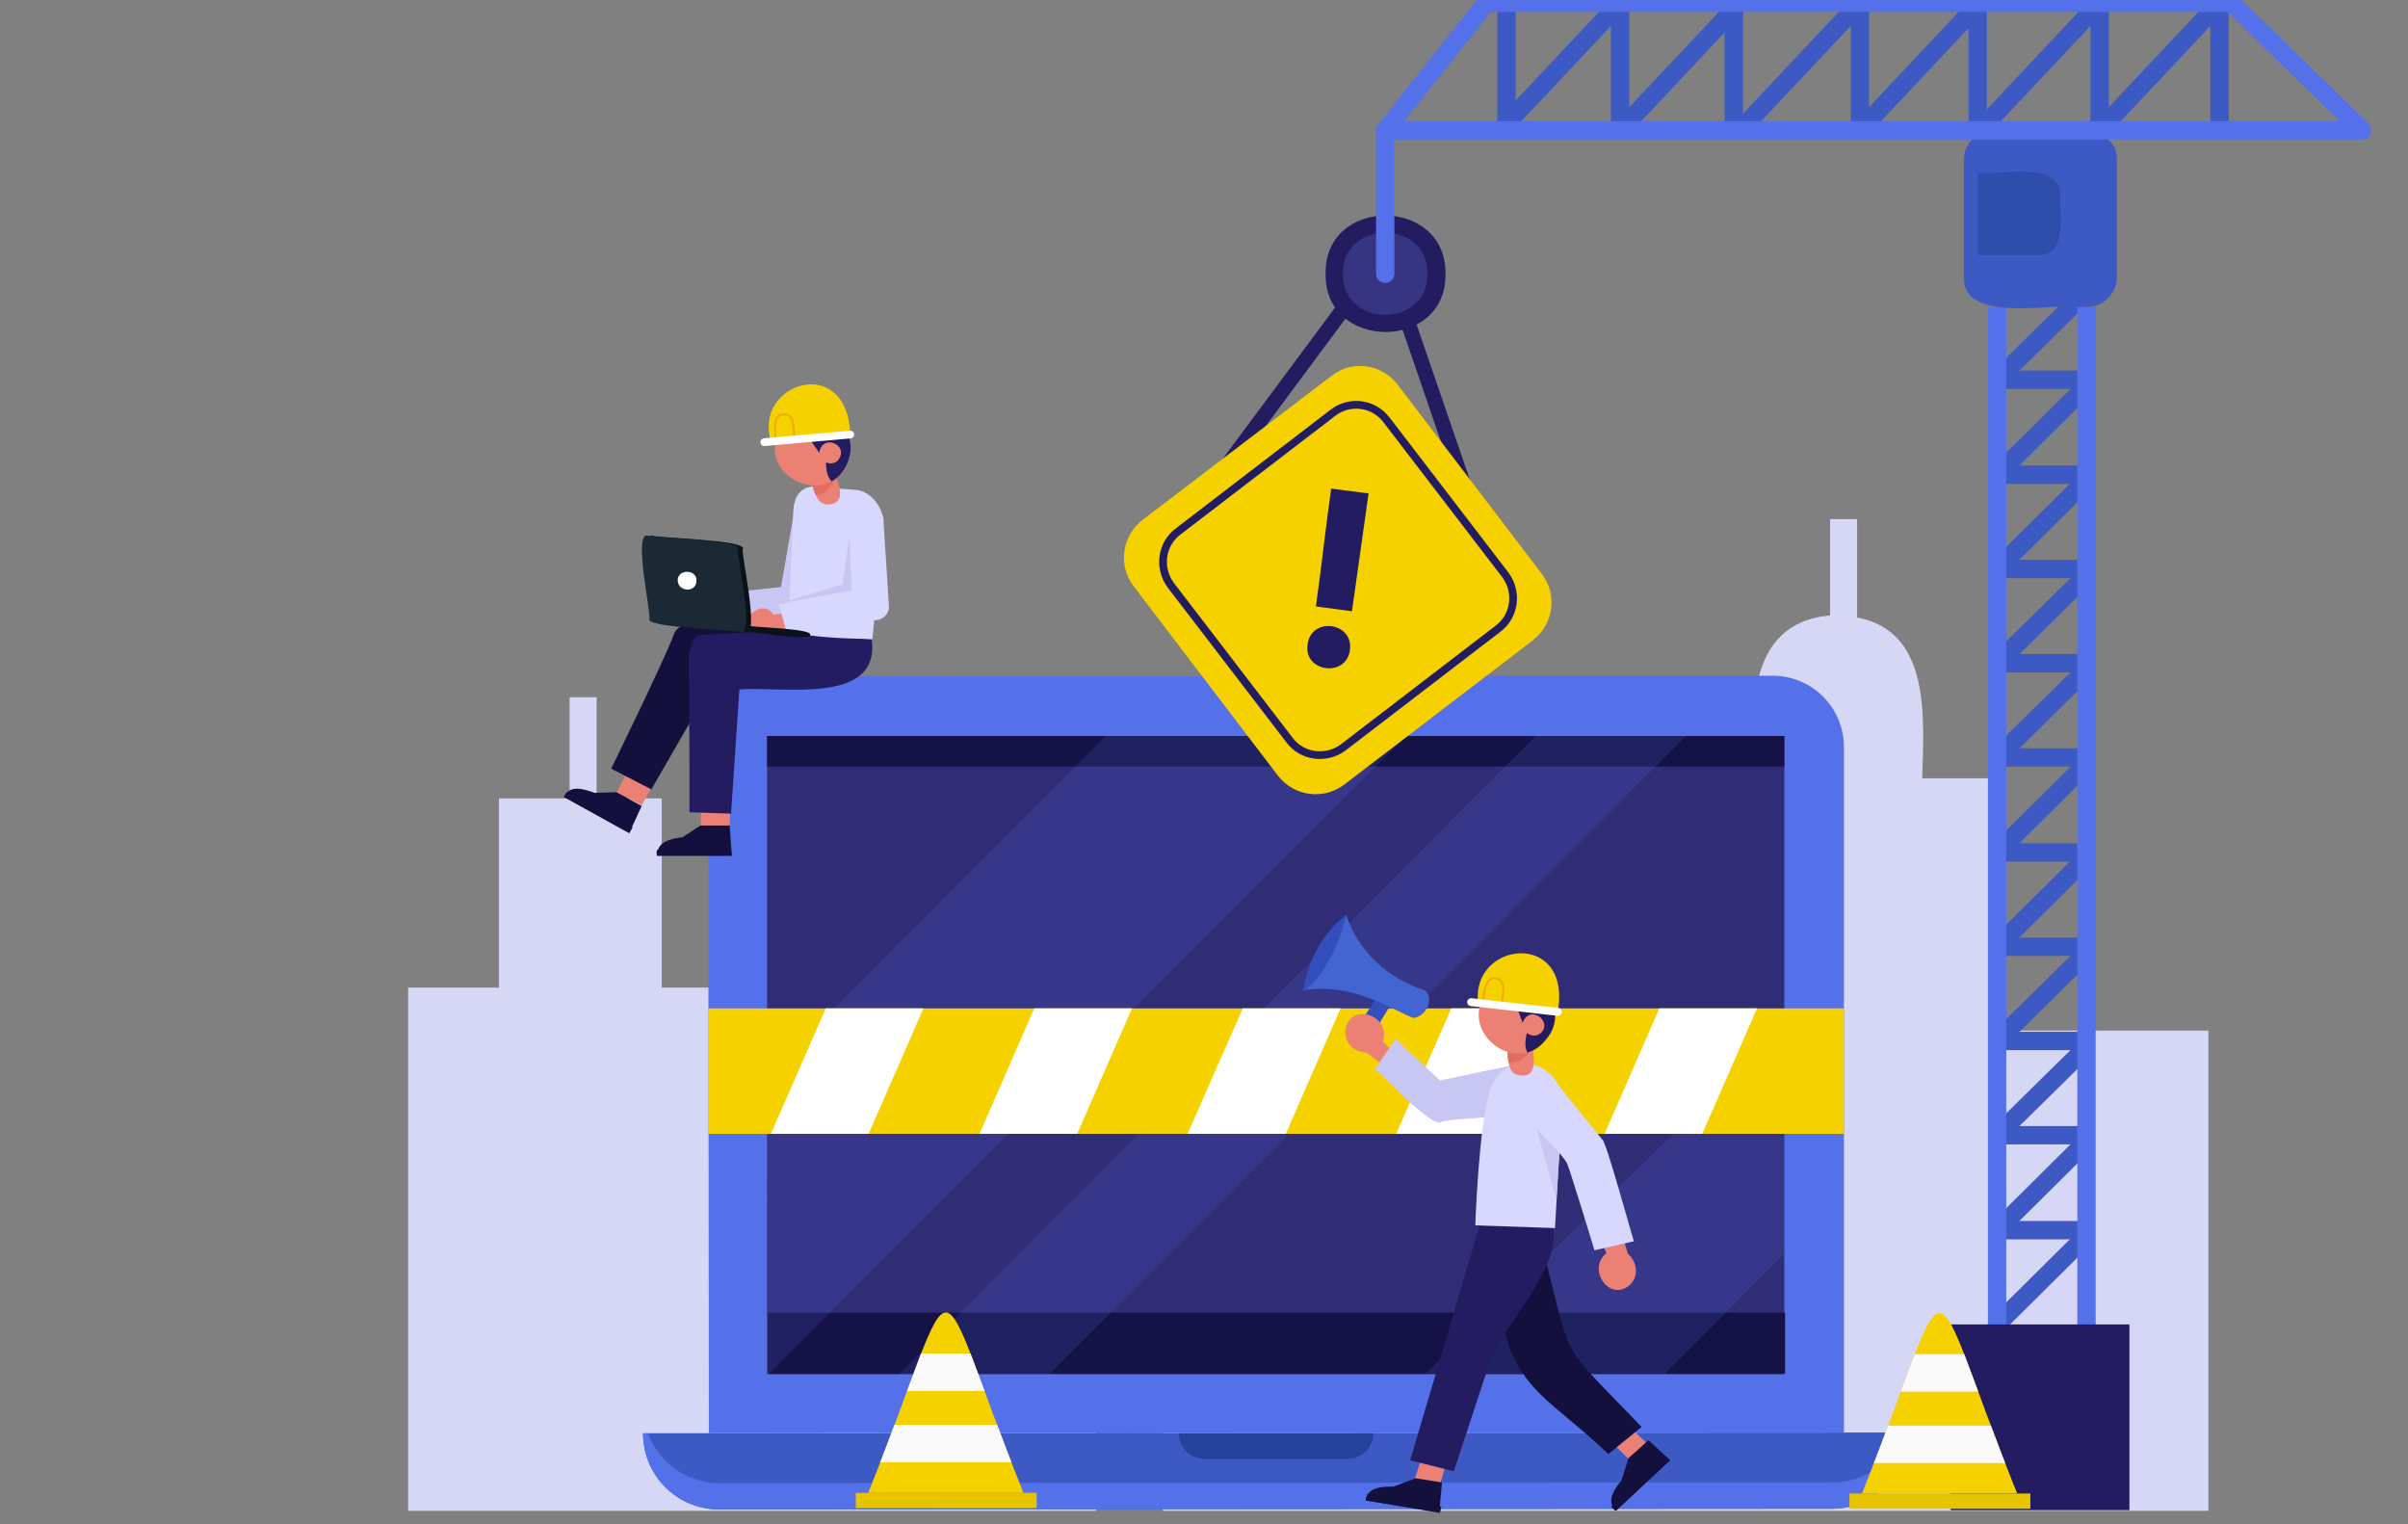 <?xml version="1.0" encoding="utf-8"?>
<!-- Generator: Adobe Illustrator 25.1.0, SVG Export Plug-In . SVG Version: 6.00 Build 0)  -->
<svg version="1.1" id="Ñëîé_1" xmlns="http://www.w3.org/2000/svg" xmlns:xlink="http://www.w3.org/1999/xlink" x="0px" y="0px"
	 viewBox="0 0 347.5 219.9" style="enable-background:new 0 0 347.5 219.9;" xml:space="preserve">
<rect x="0" y="0" width="347.5" height="219.9" fill="#808080" stroke="none"/>
<style type="text/css">
	.st0{fill:#D6D7F4;}
	.st1{fill:#3D5AC4;}
	.st2{fill:#5571E9;}
	.st3{fill:#27429C;}
	.st4{fill:#312C76;}
	.st5{fill:#151247;}
	.st6{opacity:0.16;fill:#5571E9;enable-background:new    ;}
	.st7{fill:#F5D100;}
	.st8{clip-path:url(#SVGID_2_);fill:#FFFFFF;}
	.st9{clip-path:url(#SVGID_4_);fill:#FFFFFF;}
	.st10{clip-path:url(#SVGID_6_);fill:#FFFFFF;}
	.st11{clip-path:url(#SVGID_8_);fill:#FFFFFF;}
	.st12{clip-path:url(#SVGID_10_);fill:#FFFFFF;}
	.st13{fill:#14103D;}
	.st14{fill:#EB8175;}
	.st15{fill:#231C61;}
	.st16{fill:#E1AD9D;}
	.st17{fill:#C8C6F2;}
	.st18{fill:#D8D7FD;}
	.st19{fill:#091218;}
	.st20{fill:#1B2934;}
	.st21{fill:#FFFFFF;}
	.st22{fill:#E16C5F;}
	.st23{clip-path:url(#SVGID_12_);fill:#231C61;}
	.st24{clip-path:url(#SVGID_14_);fill:#231C61;}
	.st25{fill:none;stroke:#F1AB00;stroke-width:0.28;stroke-miterlimit:10;}
	.st26{fill:none;stroke:#FFFFFF;stroke-width:1.121;stroke-linecap:round;stroke-linejoin:round;stroke-miterlimit:10;}
	.st27{fill:#334FBE;}
	.st28{fill:#4265D1;}
	.st29{clip-path:url(#SVGID_16_);fill:#231C61;}
	.st30{clip-path:url(#SVGID_18_);fill:#231C61;}
	.st31{fill:none;stroke:#F1AB00;stroke-width:0.283;stroke-miterlimit:10;}
	.st32{fill:none;stroke:#FFFFFF;stroke-width:1.133;stroke-linecap:round;stroke-linejoin:round;stroke-miterlimit:10;}
	.st33{fill:none;stroke:#3D5AC4;stroke-width:2.649;stroke-miterlimit:10;}
	.st34{fill:none;stroke:#5571E9;stroke-width:2.649;stroke-miterlimit:10;}
	.st35{fill:#2F4DAB;}
	.st36{fill:none;stroke:#231C61;stroke-width:2.162;stroke-miterlimit:10;}
	.st37{fill:none;stroke:#231C61;stroke-width:1.114;stroke-miterlimit:10;}
	.st38{fill:#373482;}
	.st39{fill:none;stroke:#5571E9;stroke-width:2.649;stroke-linecap:round;stroke-linejoin:round;stroke-miterlimit:10;}
	.st40{clip-path:url(#SVGID_20_);fill:#FAFAFA;}
	.st41{clip-path:url(#SVGID_22_);fill:#FAFAFA;}
	.st42{fill:#E8C400;}
	.st43{clip-path:url(#SVGID_24_);fill:#FAFAFA;}
	.st44{clip-path:url(#SVGID_26_);fill:#FAFAFA;}
</style>
<g>
	<path class="st0" d="M287.9,112.3h-10.5c0.2-8.4,1.4-21.2-9.4-23.2V74.9h-3.9v13.9c-12.5,1.1-11.3,14.7-11,23.9h-10.4v13.1H242
		v24.4l-18.9-0.1v-29.2h-21.7v21.4h-15.2V163h-18.4v55H229l0,0h13.1l0,0h76.6v-69.3h-30.8L287.9,112.3z"/>
	<path class="st0" d="M72,142.5v-27.3h10.2v-14.6h3.9v14.6h9.4v27.3h10.6v16.4H123v-55.8h35.2V218c-31.2,0-68,0-99.3,0v-75.5H72z"/>
</g>
<g>
	<g>
		<g>
			<path class="st1" d="M264.4,217.7l-160.6,0.1c-6.1,0-11-4.9-11-11l0,0l182.6-0.1C275.5,212.8,270.5,217.7,264.4,217.7z"/>
			<path class="st2" d="M264.4,213.9L103.8,214c-4.7,0-8.8-3-10.3-7.2h-0.7c0,6.1,4.9,11,11,11l160.6-0.1c6.1,0,11-4.9,11-11h-0.7
				C273.2,210.9,269.2,213.9,264.4,213.9z"/>
			<path class="st3" d="M194.5,210.5h-20.7c-2,0-3.7-1.6-3.7-3.7l0,0h28.1C198.2,208.8,196.6,210.5,194.5,210.5z"/>
		</g>
		<g>
			<path class="st2" d="M266.1,206.7l-163.8,0.1l-0.1-98.9c0-5.7,4.6-10.3,10.3-10.3l143.3-0.1c5.7,0,10.3,4.6,10.3,10.3V206.7z"/>
			<rect x="110.7" y="106.2" class="st4" width="146.8" height="92.1"/>
			<rect x="110.8" y="189.4" class="st5" width="146.8" height="8.8"/>
			<rect x="110.7" y="106.2" class="st5" width="146.8" height="4.4"/>
			<g>
				<polygon class="st6" points="159.6,106.2 110.7,155.2 110.8,198.3 110.9,198.3 202.9,106.2 				"/>
				<polygon class="st6" points="129.7,198.3 151.4,198.3 243.4,106.1 221.7,106.1 				"/>
				<polygon class="st6" points="240.3,198.2 257.5,180.9 257.5,148.2 205.7,198.2 				"/>
			</g>
		</g>
	</g>
	<g>
		<g>
			<rect id="XMLID_8_" x="102.2" y="145.5" class="st7" width="163.9" height="18.1"/>
		</g>
		<g>
			<defs>
				<rect id="SVGID_1_" x="102.2" y="145.5" width="163.9" height="18.1"/>
			</defs>
			<clipPath id="SVGID_2_">
				<use xlink:href="#SVGID_1_"  style="overflow:visible;"/>
			</clipPath>
			<polygon class="st8" points="122.6,169.9 108.5,169.9 120.6,142.2 134.7,142.2 			"/>
		</g>
		<g>
			<defs>
				<rect id="SVGID_3_" x="102.2" y="145.5" width="163.9" height="18.1"/>
			</defs>
			<clipPath id="SVGID_4_">
				<use xlink:href="#SVGID_3_"  style="overflow:visible;"/>
			</clipPath>
			<polygon class="st9" points="152.7,169.9 138.6,169.9 150.7,142.2 164.8,142.2 			"/>
		</g>
		<g>
			<defs>
				<rect id="SVGID_5_" x="102.2" y="145.5" width="163.9" height="18.1"/>
			</defs>
			<clipPath id="SVGID_6_">
				<use xlink:href="#SVGID_5_"  style="overflow:visible;"/>
			</clipPath>
			<polygon class="st10" points="182.8,169.9 168.6,169.9 180.8,142.2 194.9,142.2 			"/>
		</g>
		<g>
			<defs>
				<rect id="SVGID_7_" x="102.2" y="145.5" width="163.9" height="18.1"/>
			</defs>
			<clipPath id="SVGID_8_">
				<use xlink:href="#SVGID_7_"  style="overflow:visible;"/>
			</clipPath>
			<polygon class="st11" points="212.8,169.9 198.7,169.9 210.9,142.2 225,142.2 			"/>
		</g>
		<g>
			<defs>
				<rect id="SVGID_9_" x="102.2" y="145.5" width="163.9" height="18.1"/>
			</defs>
			<clipPath id="SVGID_10_">
				<use xlink:href="#SVGID_9_"  style="overflow:visible;"/>
			</clipPath>
			<polygon class="st12" points="242.9,169.9 228.8,169.9 240.9,142.2 255,142.2 			"/>
		</g>
	</g>
</g>
<g>
	<g>
		<g>
			<g>
				<g>
					<path class="st13" d="M89,114.3l-3.2,0.1c-1.4-0.5-3.6-1.3-4.4,0.6l9.4,5.2l1.8-3.9L89,114.3z"/>
					<path class="st13" d="M90.8,120.2l-9.4-5.2c0.1-0.2,0.3-0.9,0.7-0.7l9.2,5.1L90.8,120.2"/>
				</g>
				<polygon class="st14" points="92.6,116.2 95,111.9 92.6,107.5 89,114.3 				"/>
			</g>
			<path class="st13" d="M111.9,91.6c0,0-13.3-3.8-14.6-0.2c-1.3,3.6-9.1,19.5-9.1,19.5l5.8,3l8.7-15.1l11.7-1L111.9,91.6z"/>
		</g>
		<g>
			<g>
				<g>
					<path class="st13" d="M101.1,119.1l-2.6,1.7c-1.5,0.2-3.8,0.6-3.6,2.6h10.7l-0.3-4.3L101.1,119.1z"/>
					<path class="st13" d="M105.6,123.5H94.8c0-0.2-0.2-0.9,0.2-0.9h10.5L105.6,123.5"/>
				</g>
				<polygon class="st14" points="105.3,119.1 105.6,111.9 101.4,111.5 101.1,119.1 				"/>
			</g>
			<path class="st15" d="M113.7,91l-12.6,0.6c0,0-1.8,0.1-1.7,4.3c0.1,4.2,0.1,21.3,0.1,21.3l6,0.2l1.2-17.9
				c5.5-0.6,20.4,2.5,19.1-7.2L113.7,91z"/>
		</g>
	</g>
	<g>
		<g>
			<g>
				<path class="st16" d="M101.8,88.4c0,1.2-0.8,1.4-2,1.4C93.7,89.6,101,83,101.8,88.4z"/>
				<path class="st16" d="M103.3,89.7c-1-0.1-3.7,0.6-3.7-1.2l0,0c0-0.7,0.5-1.2,1.2-1.2c1,0.1,3.7-0.6,3.7,1.2l0,0
					C104.5,89.1,104,89.7,103.3,89.7z"/>
			</g>
			<path class="st17" d="M103.2,89.9l-0.8-4.1l10.3-1.1l2.1-12c0.2-1.1,1.8-2.4,2.9-2.2l-0.3-0.1c1.1,0.2,2.1,1.5,1.9,2.6l-2,14.4
				C117.4,90.1,104.6,89.3,103.2,89.9z"/>
		</g>
		<path class="st18" d="M123.7,70.7c2.1,0.3,3.7,2.6,3.8,4.5l-1.6,17c-10.6-0.1-12.2-1.3-12.2-1.3l0.8-17.4c0.1-1.6,0.9-3.2,2.8-3.3
			L123.7,70.7z"/>
		<g>
			<g>
				<g>
					<path class="st14" d="M112,89.8c0.1,1.2-0.7,1.4-1.9,1.5C104.1,91.5,110.9,84.4,112,89.8z"/>
					<path class="st14" d="M113.6,90.9c-1-0.1-3.7,0.8-3.8-0.9l0,0c0-0.7,0.5-1.2,1.1-1.3c1,0.1,3.7-0.8,3.8,0.9l0,0
						C114.8,90.3,114.3,90.9,113.6,90.9z"/>
				</g>
				<path class="st18" d="M113.5,91.2l-1.1-4l11.2-1.8c0.4-2.1-2.6-12.9,1.8-12.6c1.1,0.1,2.2,1.3,2.1,2.4l0.8,12.5
					c-0.1,0.8-0.6,1.4-1.4,1.7L113.5,91.2z"/>
			</g>
		</g>
		<g>
			<path class="st19" d="M94.2,77.3c0.4,0.3,13.6,0.6,13,1.9c-0.3,0.7,2.5,12.6,0.4,12c-0.4-0.3-13.8-0.6-13.2-1.9
				C94.7,88.6,92,76.7,94.2,77.3z"/>
			<path class="st20" d="M93.5,77.3c0.4,0.3,13.6,0.6,13,1.9c-0.3,0.7,2.5,12.6,0.4,12c-0.4-0.3-13.8-0.6-13.2-1.9
				C94,88.5,91.3,76.6,93.5,77.3z"/>
			<path class="st19" d="M108.1,90.3c0.2,0.2,9.3,0.4,8.8,1.3l0,0c0.3,1-9.1-0.6-9.4-0.4L108.1,90.3z"/>
			<path class="st21" d="M100.5,83.9c-0.1,1.7-2.8,1.5-2.7-0.3C98,82,100.7,82.2,100.5,83.9z"/>
		</g>
		<polygon class="st17" points="122.6,77.3 122.9,85.2 112.4,87.1 121.6,84.3 		"/>
	</g>
	<g>
		<g>
			<path class="st14" d="M117.1,69.7c0.4,1.1,0.8,3.1,2.3,3.1c3.3-0.1,1.3-3.8,0.6-5.4L117.1,69.7z"/>
			<path class="st22" d="M117.7,71.4c3.4,0.1,4.7-7.7-0.8-4.3C117,68,117.2,70.5,117.7,71.4z"/>
			<g>
				<g>
					<g>
						<path id="XMLID_1_" class="st14" d="M112.4,62.4c-3.1,6.3,6.9,11,9.8,4.6C125.2,60.6,115.3,56,112.4,62.4z"/>
					</g>
					<g>
						<defs>
							<path id="SVGID_11_" d="M112.4,62.4c-3.1,6.3,6.9,11,9.8,4.6C125.2,60.6,115.3,56,112.4,62.4z"/>
						</defs>
						<clipPath id="SVGID_12_">
							<use xlink:href="#SVGID_11_"  style="overflow:visible;"/>
						</clipPath>
						<path class="st23" d="M119.3,65.7c0,0-0.8,4.3,2.3,4.4c3.2,0.1,1.4-8.1,1.4-8.1l-5-5.1l-7.7,1.9l0.8,5c0,0,1.2,0.6,7.8-0.4
							L119.3,65.7z"/>
					</g>
					<g>
						<defs>
							<path id="SVGID_13_" d="M112.4,62.4c-3.1,6.3,6.9,11,9.8,4.6C125.2,60.6,115.3,56,112.4,62.4z"/>
						</defs>
						<clipPath id="SVGID_14_">
							<use xlink:href="#SVGID_13_"  style="overflow:visible;"/>
						</clipPath>
						<polygon class="st24" points="116.1,62.3 118.7,66 120.8,63.6 						"/>
					</g>
				</g>
				<path class="st14" d="M118.4,64.7c-0.9,1.8,2,3.1,2.8,1.3C122.1,64.2,119.2,62.9,118.4,64.7z"/>
			</g>
		</g>
		<g>
			<path class="st7" d="M111.3,63.8c-2.8-8.5,11-13,11.4-1.1L111.3,63.8z"/>
			<path class="st25" d="M111.9,63.7c0.1-1.1-0.6-3.9,1.2-3.9c1.8-0.2,1.3,2.7,1.6,3.8"/>
			<line class="st26" x1="122.7" y1="62.7" x2="110.3" y2="63.8"/>
		</g>
	</g>
</g>
<g>
	<g>
		<g>
			<polygon class="st14" points="235.4,206.1 238.2,208.8 235,210.5 232.3,207.8 			"/>
			<path class="st13" d="M215.9,186c2.1,14.7,6.4,14.5,16.2,23.8l4.8-3.9c-12.1-12.7-9.9-8.6-14.2-25.6L215.9,186z"/>
			<g>
				<path class="st13" d="M235,210.4l-1,3.2c-1,1.2-2.3,3-0.8,4.4l7.8-7.3l-3.1-2.9L235,210.4z"/>
				<polyline class="st13" points="241,210.7 233.1,218 232.5,217.4 240.4,210.1 241,210.7 				"/>
			</g>
		</g>
		<g>
			<polygon class="st14" points="208.7,211.1 207.7,214.6 204.1,213.6 205.2,210.2 			"/>
			<path class="st15" d="M213.5,176.9l-10,33.8l6.3,1.6l5.6-17c2.2-4.4,9.9-12.8,8.7-18.1L213.5,176.9z"/>
			<g>
				<path class="st13" d="M204.3,213.3l-3.2,1.2c-1.5,0-3.8,0-4,2l10.6,1.7l0.4-4.3L204.3,213.3z"/>
				<polyline class="st13" points="207.8,218.3 197.1,216.5 197.3,215.6 208,217.4 207.8,218.3 				"/>
			</g>
		</g>
	</g>
	<g>
		<g>
			<g>
				<polygon class="st27" points="199.6,142.5 195.5,148.8 197.5,150.2 201.6,143.5 				"/>
				<path class="st28" d="M194.3,132c0,0,1.9,7.8,11.3,10.9c1.2,0.8,0.7,3.4-1.5,4c-2.3-0.6-8.5-5.3-16.1-4L194.3,132z"/>
				<path class="st27" d="M194.3,132c0,0-1.7,7.8-6.2,11C188.1,143,188.7,136.2,194.3,132z"/>
			</g>
			<g>
				<g>
					<g>
						<path class="st14" d="M194.2,148.4c-0.7,3.4,4.7,5.1,5.5,1.4C200.3,146.4,195,144.7,194.2,148.4z"/>
					</g>
					<polyline class="st14" points="201.8,152.6 199,149.7 197.2,151.9 201.8,155.3 					"/>
				</g>
				<path class="st17" d="M201.4,149.9l-3,4.4c1,0.6,8.2,8.5,9.6,7.6c2.7-1,14.1,0.2,13.6-4.6l0,0c-0.1-1.7,0.2-4.1-1.4-4l-12.4,2.6
					L201.4,149.9z"/>
			</g>
		</g>
		<g>
			<g>
				<path class="st18" d="M225.4,160c0.9-6.5-8.2-9.6-10.4-2.6c-1.6,4.9-2.1,19.4-2.1,19.4l11.5,0.4L225.4,160z"/>
			</g>
			<polygon class="st17" points="221.1,160.4 224.6,173.1 225.3,162.3 			"/>
		</g>
		<g>
			<g>
				<g>
					<path class="st14" d="M235.2,185.4c2.5-2.3-0.8-6.9-3.6-4.4C229.1,183.4,232.4,187.9,235.2,185.4z"/>
				</g>
				<polyline class="st14" points="230,176.4 232.1,181.5 234.9,180.8 233.2,175.3 				"/>
			</g>
			<path class="st18" d="M230.1,180.4l5.7-1.3c-0.3-0.7-4.1-14.8-4.6-14.7l-7.2-8.9c-1-1.4-2.6-1.1-4-0.2l0,0
				c-4.6,3,4.9,10.1,6.1,12.5C226.3,167.9,230.1,180.4,230.1,180.4z"/>
		</g>
	</g>
	<g>
		<g>
			<path class="st14" d="M217.5,151.5c0.2,1.2,0,3.2,1.5,3.6c3.3,0.8,2.3-3.4,1.9-5.2L217.5,151.5z"/>
			<path class="st22" d="M217.7,153.3c3.3,0.6,6.6-6.8,0.3-4.4C217.8,149.8,217.4,152.3,217.7,153.3z"/>
			<g>
				<g>
					<g>
						<path id="XMLID_11_" class="st14" d="M214.7,143.1c-4.6,5.4,4,12.5,8.4,6.9C227.7,144.6,219.1,137.6,214.7,143.1z"/>
					</g>
					<g>
						<defs>
							<path id="SVGID_15_" d="M214.7,143.1c-4.6,5.4,4,12.5,8.4,6.9C227.7,144.6,219.1,137.6,214.7,143.1z"/>
						</defs>
						<clipPath id="SVGID_16_">
							<use xlink:href="#SVGID_15_"  style="overflow:visible;"/>
						</clipPath>
						<path class="st29" d="M220.7,148.1c0,0-1.9,4,1.2,4.9c3.1,0.9,3.4-7.6,3.4-7.6l-3.7-6.2l-8-0.1l-0.5,5.1c0,0,1,0.9,7.8,1.5
							L220.7,148.1z"/>
					</g>
					<g>
						<defs>
							<path id="SVGID_17_" d="M214.7,143.1c-4.6,5.4,4,12.5,8.4,6.9C227.7,144.6,219.1,137.6,214.7,143.1z"/>
						</defs>
						<clipPath id="SVGID_18_">
							<use xlink:href="#SVGID_17_"  style="overflow:visible;"/>
						</clipPath>
						<polygon class="st30" points="218.4,144 220,148.3 222.7,146.5 						"/>
					</g>
				</g>
				<path class="st14" d="M220.1,146.9c-1.3,1.5,1.1,3.5,2.4,2C223.8,147.4,221.3,145.4,220.1,146.9z"/>
			</g>
		</g>
		<g>
			<path class="st7" d="M213.3,144.7c-1-9,13.6-10.5,11.5,1.3L213.3,144.7z"/>
			<path class="st31" d="M213.9,144.8c0.3-1,0.2-4,2-3.6c1.8,0.2,0.7,3,0.8,4.1"/>
			<line class="st32" x1="224.8" y1="146" x2="212.3" y2="144.6"/>
		</g>
	</g>
</g>
<g>
	<g>
		<line class="st33" x1="301.1" y1="178.3" x2="288.2" y2="191.1"/>
		<line class="st33" x1="301.1" y1="164.7" x2="288.2" y2="177.5"/>
		<line class="st33" x1="301.1" y1="151.1" x2="288.2" y2="163.8"/>
		<line class="st33" x1="301.1" y1="137.5" x2="288.2" y2="150.2"/>
		<line class="st33" x1="301.1" y1="123.8" x2="288.2" y2="136.6"/>
		<line class="st33" x1="301.1" y1="110.2" x2="288.2" y2="123"/>
		<line class="st33" x1="301.1" y1="96.6" x2="288.2" y2="109.3"/>
		<line class="st33" x1="301.1" y1="83" x2="288.2" y2="95.7"/>
		<line class="st33" x1="301.1" y1="69.3" x2="288.2" y2="82.1"/>
		<line class="st33" x1="301.1" y1="55.7" x2="288.2" y2="68.5"/>
		<line class="st33" x1="301.1" y1="42.1" x2="288.2" y2="54.8"/>
		<line class="st33" x1="288.2" y1="177.5" x2="301.1" y2="177.5"/>
		<line class="st33" x1="288.2" y1="163.8" x2="301.1" y2="163.8"/>
		<line class="st33" x1="288.2" y1="150.2" x2="301.1" y2="150.2"/>
		<line class="st33" x1="288.2" y1="136.6" x2="301.1" y2="136.6"/>
		<line class="st33" x1="288.2" y1="123" x2="301.1" y2="123"/>
		<line class="st33" x1="288.2" y1="109.3" x2="301.1" y2="109.3"/>
		<line class="st33" x1="288.2" y1="95.7" x2="301.1" y2="95.7"/>
		<line class="st33" x1="288.2" y1="82.1" x2="301.1" y2="82.1"/>
		<line class="st33" x1="288.2" y1="68.5" x2="301.1" y2="68.5"/>
		<line class="st33" x1="288.2" y1="54.8" x2="301.1" y2="54.8"/>
		<line class="st34" x1="288.2" y1="194.8" x2="288.2" y2="44.3"/>
		<line class="st34" x1="301.1" y1="194.8" x2="301.1" y2="44.3"/>
		<rect x="281.5" y="191.1" class="st15" width="25.8" height="26.8"/>
	</g>
	<g>
		<g>
			<path class="st1" d="M301.2,44.3c-3.9-0.8-18,2.7-17.8-4.3V23.1c0-2.4,1.9-4.3,4.3-4.3c3.9,0.8,18-2.7,17.8,4.3V40
				C305.5,42.3,303.5,44.3,301.2,44.3z"/>
			<path class="st35" d="M294.1,36.8h-8.7V24.9c2.9,0.5,12.1-1.9,11.9,3.3C297.2,30.9,298.4,36.9,294.1,36.8z"/>
		</g>
		<g>
			<g>
				<line class="st36" x1="202.9" y1="45.7" x2="213.2" y2="75.7"/>
				<line class="st36" x1="195.7" y1="42.1" x2="175.5" y2="69.3"/>
				<g>
					<path class="st7" d="M201.7,55.5l20.8,27.3c2.3,3,1.7,7.3-1.3,9.6L194,113.2c-3,2.3-7.3,1.7-9.6-1.3l-20.8-27.3
						c-2.3-3-1.7-7.3,1.3-9.6l27.3-20.8C195.1,51.9,199.4,52.5,201.7,55.5z"/>
					<path class="st37" d="M200.1,60.6l17.1,22.3c1.9,2.5,1.4,6-1,7.8l-22.3,17.1c-2.5,1.9-6,1.4-7.8-1L169,84.5
						c-1.9-2.5-1.4-6,1-7.8l22.3-17.1C194.7,57.7,198.2,58.1,200.1,60.6z"/>
					<g>
						<path class="st15" d="M194.8,93.8c-0.5,4-6.7,3.2-6.1-0.8C189.2,88.9,195.4,89.8,194.8,93.8z M197.5,71.2l-2.4,17l-5.2-0.7
							c0.8-5.7,1.4-11.3,2.2-17L197.5,71.2z"/>
					</g>
				</g>
			</g>
			<g>
				<g>
					<path class="st15" d="M208.6,39.5c0.2,11.2-17.5,11.2-17.3,0C191.1,28.3,208.7,28.3,208.6,39.5z"/>
					<path class="st38" d="M206,39.5c0.1,7.9-12.3,7.9-12.2,0C193.7,31.6,206.1,31.6,206,39.5z"/>
				</g>
				<g>
					<line class="st33" x1="233.8" y1="0.4" x2="233.8" y2="18.8"/>
					<line class="st33" x1="217.4" y1="0.4" x2="217.4" y2="18.8"/>
					<line class="st33" x1="250.2" y1="0.4" x2="250.2" y2="18.8"/>
					<line class="st33" x1="268.4" y1="0.4" x2="268.4" y2="18.8"/>
					<line class="st33" x1="285.4" y1="0.4" x2="285.4" y2="18.8"/>
					<line class="st33" x1="303" y1="0.4" x2="303" y2="18.8"/>
					<line class="st33" x1="320.3" y1="0.4" x2="320.3" y2="18.8"/>
					<line class="st33" x1="216.5" y1="18.8" x2="233.8" y2="0.4"/>
					<line class="st33" x1="233.8" y1="18.8" x2="251.1" y2="0.4"/>
					<line class="st33" x1="251.1" y1="18.8" x2="268.4" y2="0.4"/>
					<line class="st33" x1="268.4" y1="18.8" x2="285.7" y2="0.4"/>
					<line class="st33" x1="285.7" y1="18.8" x2="303" y2="0.4"/>
					<line class="st33" x1="303" y1="18.8" x2="320.3" y2="0.4"/>
					<polygon class="st39" points="199.9,18.8 340.9,18.8 322,0.4 214.5,0.4 					"/>
					<line class="st39" x1="199.9" y1="18.8" x2="199.9" y2="39.5"/>
				</g>
			</g>
		</g>
	</g>
</g>
<g>
	<g>
		<g>
			<g>
				<path id="XMLID_4_" class="st7" d="M125.3,215.4c13.9-34.8,8.5-34.6,22.4,0H125.3z"/>
			</g>
			<g>
				<defs>
					<path id="SVGID_19_" d="M125.3,215.4c13.9-34.8,8.5-34.6,22.4,0H125.3z"/>
				</defs>
				<clipPath id="SVGID_20_">
					<use xlink:href="#SVGID_19_"  style="overflow:visible;"/>
				</clipPath>
				<rect x="127.6" y="195.3" class="st40" width="17.5" height="5.4"/>
			</g>
			<g>
				<defs>
					<path id="SVGID_21_" d="M125.3,215.4c13.9-34.8,8.5-34.6,22.4,0H125.3z"/>
				</defs>
				<clipPath id="SVGID_22_">
					<use xlink:href="#SVGID_21_"  style="overflow:visible;"/>
				</clipPath>
				<rect x="126.7" y="205.6" class="st41" width="19.8" height="5.4"/>
			</g>
		</g>
		<rect x="123.5" y="215.4" class="st42" width="26.1" height="2.2"/>
	</g>
	<g>
		<g>
			<g>
				<path id="XMLID_3_" class="st7" d="M268.7,215.5c13.9-34.8,8.5-34.6,22.4,0H268.7z"/>
			</g>
			<g>
				<defs>
					<path id="SVGID_23_" d="M268.7,215.5c13.9-34.8,8.5-34.6,22.4,0H268.7z"/>
				</defs>
				<clipPath id="SVGID_24_">
					<use xlink:href="#SVGID_23_"  style="overflow:visible;"/>
				</clipPath>
				<rect x="271" y="195.4" class="st43" width="17.5" height="5.4"/>
			</g>
			<g>
				<defs>
					<path id="SVGID_25_" d="M268.7,215.5c13.9-34.8,8.5-34.6,22.4,0H268.7z"/>
				</defs>
				<clipPath id="SVGID_26_">
					<use xlink:href="#SVGID_25_"  style="overflow:visible;"/>
				</clipPath>
				<rect x="270" y="205.7" class="st44" width="19.8" height="5.4"/>
			</g>
		</g>
		<rect x="266.9" y="215.5" class="st42" width="26.1" height="2.2"/>
	</g>
</g>
</svg>
